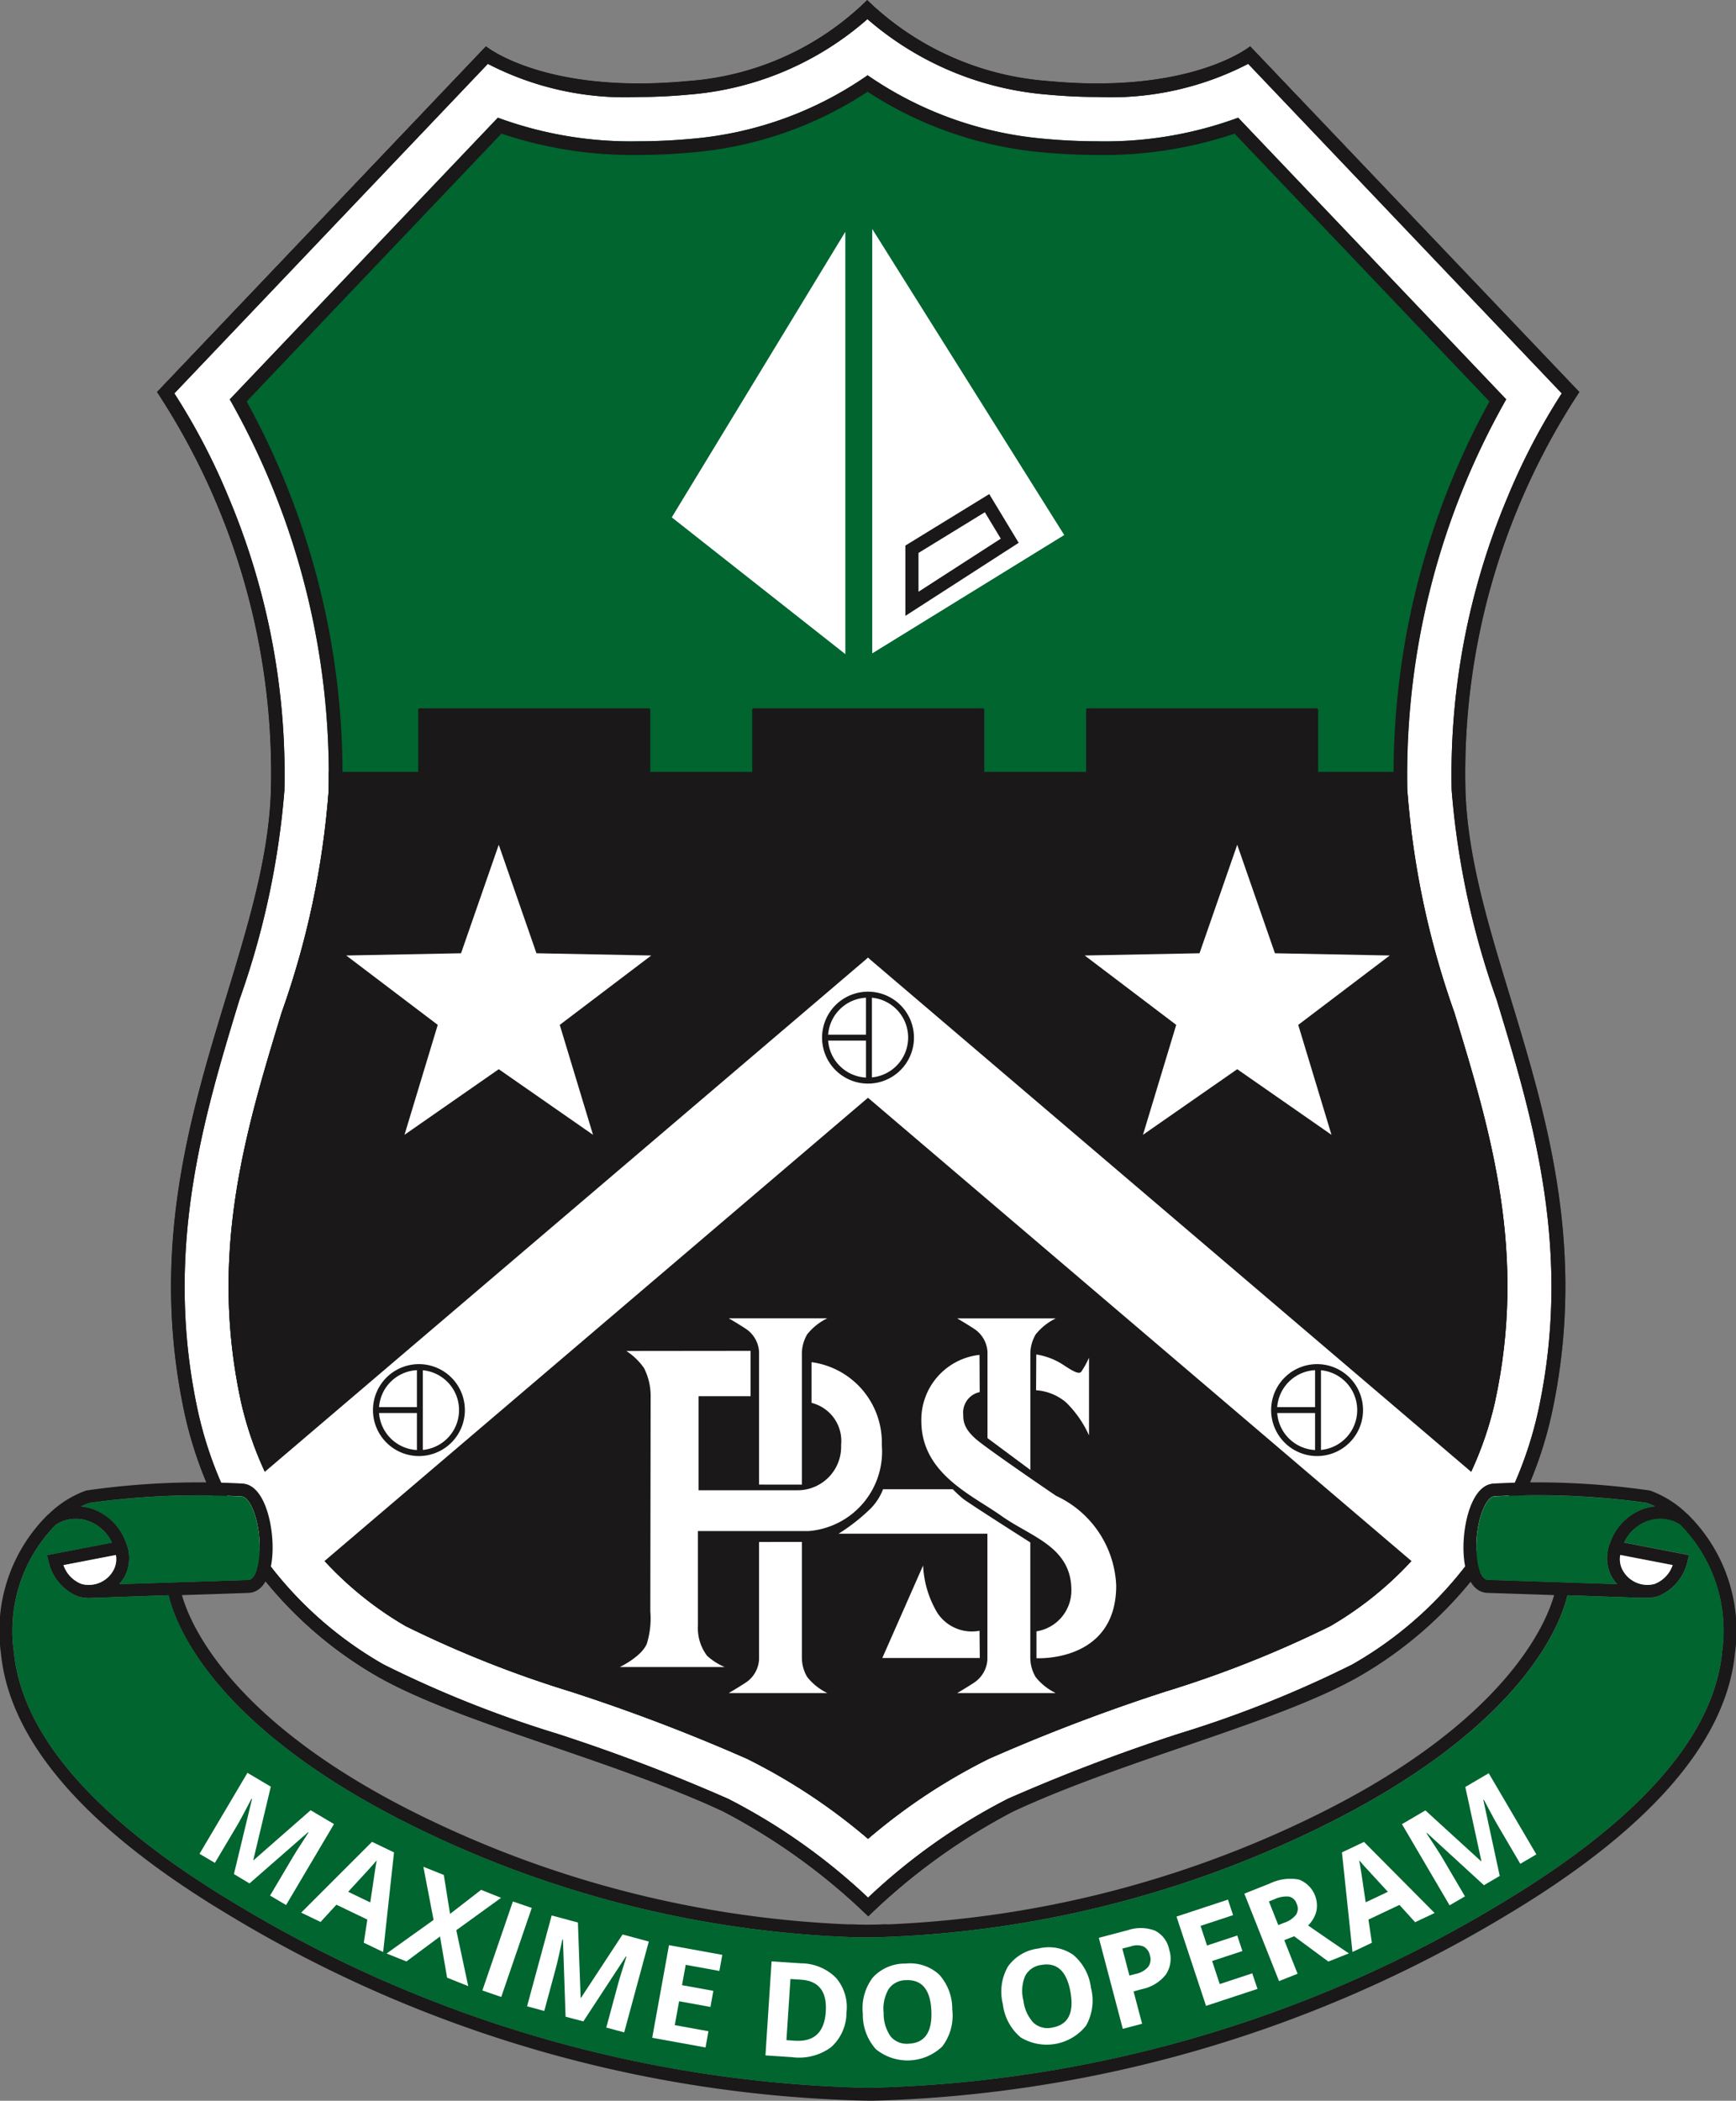 <svg id="Group_111" data-name="Group 111" xmlns="http://www.w3.org/2000/svg" xmlns:xlink="http://www.w3.org/1999/xlink" width="77.571" height="93.851" viewBox="0 0 77.571 93.851">
  <rect x="0" y="0" width="77.571" height="93.851" fill="#808080" stroke="none"/>
  <defs>
    <clipPath id="clip-path">
      <rect id="Rectangle_293" data-name="Rectangle 293" width="77.571" height="93.851" fill="none"/>
    </clipPath>
    <clipPath id="clip-path-2">
      <path id="Path_122" data-name="Path 122" d="M87.946,24.941c-.835.079-1.657.119-2.444.119A17.215,17.215,0,0,1,79.2,24.006L67.221,36.588a34.006,34.006,0,0,1,4.417,17.52,37.983,37.983,0,0,1-2.1,9.881c-1.606,5.273-3.266,10.725-1.807,17.416a15.559,15.559,0,0,0,7.352,9.988,49.192,49.192,0,0,0,7.4,2.934,82.7,82.7,0,0,1,7.843,2.988,26.321,26.321,0,0,1,5.417,3.581,26.211,26.211,0,0,1,5.412-3.581A82.681,82.681,0,0,1,109,94.327a49.192,49.192,0,0,0,7.4-2.934,15.559,15.559,0,0,0,7.352-9.988c1.459-6.691-.2-12.144-1.807-17.416a37.984,37.984,0,0,1-2.1-9.881,34.006,34.006,0,0,1,4.417-17.52L112.285,24.006a17.212,17.212,0,0,1-6.3,1.054c-.787,0-1.609-.04-2.444-.119a16.352,16.352,0,0,1-7.814-2.829,16.124,16.124,0,0,1-7.777,2.829" transform="translate(-67.174 -22.112)" fill="none"/>
    </clipPath>
  </defs>
  <g id="Group_77" data-name="Group 77">
    <g id="Group_76" data-name="Group 76" clip-path="url(#clip-path)">
      <path id="Path_117" data-name="Path 117" d="M84.34,80.913c5.008-2.327,11.787-3.946,15.429-6.02a18.007,18.007,0,0,0,8.6-11.686c2.559-11.741-3.613-19.979-3.845-27.924a31,31,0,0,1,5.091-17.773L94.913,2.066s-2.63,2.158-9.038,1.551A12.979,12.979,0,0,1,77.806,0,12.7,12.7,0,0,1,69.8,3.617c-6.408.607-9.038-1.551-9.038-1.551l-14.7,15.446a31,31,0,0,1,5.091,17.773c-.231,7.945-6.4,16.183-3.845,27.924a18.007,18.007,0,0,0,8.6,11.686c3.642,2.074,10.421,3.693,15.429,6.02a27.758,27.758,0,0,1,6.509,4.7,27.625,27.625,0,0,1,6.5-4.7" transform="translate(-39.05)" fill="#fff"/>
      <path id="Path_118" data-name="Path 118" d="M77.809.854a13.962,13.962,0,0,0,8.008,3.368c.773.073,1.532.11,2.257.11a13.354,13.354,0,0,0,6.748-1.48l14.012,14.721a29,29,0,0,0-2.44,4.682A31.871,31.871,0,0,0,103.915,35.3a36.57,36.57,0,0,0,2.01,9.362c1.6,5.259,3.416,11.219,1.848,18.414a17.39,17.39,0,0,1-2.613,6.018,17.013,17.013,0,0,1-5.693,5.269,50.2,50.2,0,0,1-7.733,3.086,81.178,81.178,0,0,0-7.652,2.911,26.885,26.885,0,0,0-6.245,4.416,27.011,27.011,0,0,0-6.252-4.416,81.195,81.195,0,0,0-7.652-2.911A50.2,50.2,0,0,1,56.2,74.365,17.013,17.013,0,0,1,50.509,69.1,17.391,17.391,0,0,1,47.9,63.078c-1.568-7.2.247-13.156,1.848-18.414a36.571,36.571,0,0,0,2.01-9.362,31.876,31.876,0,0,0-2.478-13.046,28.985,28.985,0,0,0-2.44-4.682L60.848,2.853A13.353,13.353,0,0,0,67.6,4.333c.725,0,1.484-.037,2.257-.11A13.7,13.7,0,0,0,77.809.854M77.8,0A12.7,12.7,0,0,1,69.8,3.617c-.79.075-1.523.108-2.2.108-4.817,0-6.838-1.659-6.838-1.659l-14.7,15.446a31,31,0,0,1,5.091,17.773c-.231,7.945-6.4,16.183-3.845,27.924a18.007,18.007,0,0,0,8.6,11.686c3.642,2.074,10.421,3.693,15.429,6.02a27.756,27.756,0,0,1,6.509,4.7,27.624,27.624,0,0,1,6.5-4.7c5.008-2.327,11.787-3.946,15.429-6.02a18.007,18.007,0,0,0,8.6-11.686c2.559-11.741-3.613-19.979-3.845-27.924a31,31,0,0,1,5.091-17.773L94.912,2.066S92.89,3.725,88.074,3.725c-.677,0-1.41-.033-2.2-.108A12.98,12.98,0,0,1,77.8,0" transform="translate(-39.049)" fill="#1a1818"/>
      <path id="Path_119" data-name="Path 119" d="M77.809.854a13.961,13.961,0,0,0,8.008,3.369c.773.073,1.532.11,2.257.11a13.355,13.355,0,0,0,6.748-1.48l14.012,14.721a28.988,28.988,0,0,0-2.44,4.682A31.874,31.874,0,0,0,103.915,35.3a36.564,36.564,0,0,0,2.01,9.362c1.6,5.259,3.416,11.219,1.848,18.414a17.39,17.39,0,0,1-2.613,6.018,17.013,17.013,0,0,1-5.693,5.269,50.2,50.2,0,0,1-7.733,3.086,81.178,81.178,0,0,0-7.652,2.911,26.889,26.889,0,0,0-6.245,4.416,27.011,27.011,0,0,0-6.252-4.416,81.195,81.195,0,0,0-7.652-2.911A50.2,50.2,0,0,1,56.2,74.365,17.013,17.013,0,0,1,50.509,69.1,17.391,17.391,0,0,1,47.9,63.078c-1.568-7.2.247-13.156,1.848-18.414a36.565,36.565,0,0,0,2.01-9.362,31.874,31.874,0,0,0-2.478-13.046,29,29,0,0,0-2.44-4.682L60.848,2.853A13.353,13.353,0,0,0,67.6,4.333c.725,0,1.484-.037,2.257-.11A13.7,13.7,0,0,0,77.809.854M77.8,0A12.7,12.7,0,0,1,69.8,3.617c-.79.075-1.523.108-2.2.108-4.817,0-6.838-1.659-6.838-1.659l-14.7,15.446a31,31,0,0,1,5.091,17.773c-.231,7.945-6.4,16.183-3.845,27.924a18.007,18.007,0,0,0,8.6,11.686c3.642,2.074,10.421,3.693,15.429,6.02a27.756,27.756,0,0,1,6.509,4.7,27.623,27.623,0,0,1,6.5-4.7c5.008-2.327,11.787-3.946,15.429-6.02a18.007,18.007,0,0,0,8.6-11.686c2.559-11.741-3.613-19.979-3.845-27.924a31,31,0,0,1,5.091-17.773L94.912,2.066S92.89,3.725,88.074,3.725c-.677,0-1.41-.033-2.2-.108A12.98,12.98,0,0,1,77.8,0" transform="translate(-39.049)" fill="#1a1818"/>
      <path id="Path_120" data-name="Path 120" d="M95.743,100.9a26.321,26.321,0,0,0-5.417-3.581,82.64,82.64,0,0,0-7.843-2.988,49.192,49.192,0,0,1-7.4-2.934,15.559,15.559,0,0,1-7.352-9.988c-1.459-6.691.2-12.144,1.807-17.416a38,38,0,0,0,2.1-9.881,34,34,0,0,0-4.417-17.52L79.2,24.006A17.214,17.214,0,0,0,85.5,25.06c.787,0,1.609-.04,2.444-.119a16.124,16.124,0,0,0,7.776-2.829,16.355,16.355,0,0,0,7.814,2.829c.835.079,1.657.119,2.444.119a17.214,17.214,0,0,0,6.3-1.054l11.976,12.582a34.005,34.005,0,0,0-4.417,17.52,37.99,37.99,0,0,0,2.1,9.881c1.606,5.273,3.266,10.725,1.807,17.416a15.559,15.559,0,0,1-7.352,9.988,49.192,49.192,0,0,1-7.4,2.934,82.642,82.642,0,0,0-7.843,2.988,26.21,26.21,0,0,0-5.412,3.581" transform="translate(-56.955 -18.748)" fill="#00652f"/>
    </g>
  </g>
  <g id="Group_79" data-name="Group 79" transform="translate(10.219 3.364)">
    <g id="Group_78" data-name="Group 78" clip-path="url(#clip-path-2)">
      <path id="Path_121" data-name="Path 121" d="M117.584,233.483c-.441-3.745-2.5-12.117-3.452-13.66s-2.644-8.96-2.644-8.96h-3.773V208.3c0-.321.042-.278-.279-.278h-9.81c-.321,0-.279-.042-.279.278v2.561H92.794V208.3c0-.321.042-.278-.279-.278h-9.81c-.321,0-.279-.042-.279.278v2.561H77.871V208.3c0-.321.042-.278-.279-.278h-9.81c-.321,0-.279-.042-.279.278v2.561H63.46a57.731,57.731,0,0,1-1.836,5.581c-.661,1.4-1.689,6.169-3.3,10.5s-.22,12.264.588,15.569,8.739,8.739,11.089,9.62,10.134,4.333,11.97,5.141,6.169,3.084,6.169,3.084a35.261,35.261,0,0,1,6.9-4.039c2.864-1.028,8.3-3.084,12.117-4.7s7.271-6.169,8.886-7.784,1.983-6.61,1.542-10.355" transform="translate(-59.034 -179.741)" fill="#1a1818"/>
    </g>
  </g>
  <g id="Group_81" data-name="Group 81">
    <g id="Group_80" data-name="Group 80" clip-path="url(#clip-path)">
      <path id="Path_123" data-name="Path 123" d="M95.725,22.848a17.029,17.029,0,0,0,7.755,2.7c.854.081,1.694.122,2.5.122a18.315,18.315,0,0,0,6.141-.952l11.389,11.965a34.565,34.565,0,0,0-4.275,17.444,38.44,38.44,0,0,0,2.121,10.041c1.583,5.2,3.22,10.573,1.8,17.11a14.937,14.937,0,0,1-7.059,9.589,48.942,48.942,0,0,1-7.3,2.888,83.018,83.018,0,0,0-7.9,3.01,26.1,26.1,0,0,0-5.156,3.345,26.215,26.215,0,0,0-5.16-3.345,83.08,83.08,0,0,0-7.9-3.012,48.914,48.914,0,0,1-7.292-2.887,14.936,14.936,0,0,1-7.058-9.589c-1.425-6.536.212-11.911,1.8-17.111a38.428,38.428,0,0,0,2.121-10.039,34.562,34.562,0,0,0-4.275-17.444L79.361,24.717a18.316,18.316,0,0,0,6.141.952c.807,0,1.648-.041,2.5-.122a16.811,16.811,0,0,0,7.721-2.7m0-.736a16.124,16.124,0,0,1-7.776,2.829c-.835.079-1.657.119-2.444.119a17.214,17.214,0,0,1-6.3-1.054L67.222,36.588a34.005,34.005,0,0,1,4.417,17.52,37.991,37.991,0,0,1-2.1,9.881c-1.605,5.273-3.266,10.725-1.807,17.416a15.559,15.559,0,0,0,7.352,9.988,49.207,49.207,0,0,0,7.4,2.934,82.592,82.592,0,0,1,7.843,2.988,26.311,26.311,0,0,1,5.417,3.581,26.2,26.2,0,0,1,5.412-3.581A82.58,82.58,0,0,1,109,94.327a49.221,49.221,0,0,0,7.4-2.934,15.559,15.559,0,0,0,7.352-9.988c1.459-6.691-.2-12.144-1.807-17.416a37.992,37.992,0,0,1-2.1-9.881,34.007,34.007,0,0,1,4.417-17.52L112.285,24.006a17.211,17.211,0,0,1-6.3,1.054h0c-.786,0-1.608-.04-2.442-.119a16.355,16.355,0,0,1-7.814-2.829" transform="translate(-56.956 -18.748)" fill="#1a1818"/>
      <rect id="Rectangle_294" data-name="Rectangle 294" width="4.763" height="37.44" transform="translate(35.694 46.408) rotate(-49.561)" fill="#fff"/>
      <rect id="Rectangle_295" data-name="Rectangle 295" width="37.44" height="4.763" transform="translate(10.292 67.066) rotate(-40.439)" fill="#fff"/>
      <path id="Path_124" data-name="Path 124" d="M205.077,68.072,197.322,80.83l7.756,6.11Z" transform="translate(-167.305 -57.717)" fill="#fff"/>
      <path id="Path_125" data-name="Path 125" d="M256.213,67.24V86.2l8.579-5.287Z" transform="translate(-217.238 -57.011)" fill="#fff"/>
      <path id="Path_126" data-name="Path 126" d="M265.936,150.55v-3.141l3.748-2.3L271,147.286Zm.587-2.812v1.734L270.2,147.1l-.713-1.18Z" transform="translate(-225.481 -123.036)" fill="#1a1818"/>
      <path id="Path_127" data-name="Path 127" d="M243.522,291.231a2.053,2.053,0,1,0,2.053,2.053,2.053,2.053,0,0,0-2.053-2.053m-.09.269v1.652H241.74a1.789,1.789,0,0,1,1.692-1.652m-1.692,1.916h1.692v1.652a1.788,1.788,0,0,1-1.692-1.652m1.956,1.648V291.5a1.788,1.788,0,0,1,0,3.56" transform="translate(-204.736 -246.928)" fill="#1a1818"/>
      <path id="Path_128" data-name="Path 128" d="M111.611,400.616a2.053,2.053,0,1,0,2.053,2.053,2.053,2.053,0,0,0-2.053-2.053m-.09.269v1.652h-1.692a1.789,1.789,0,0,1,1.692-1.652m-1.692,1.916h1.692v1.652a1.788,1.788,0,0,1-1.692-1.652m1.956,1.648v-3.56a1.788,1.788,0,0,1,0,3.56" transform="translate(-92.892 -339.674)" fill="#1a1818"/>
      <path id="Path_129" data-name="Path 129" d="M375.433,400.616a2.053,2.053,0,1,0,2.053,2.053,2.053,2.053,0,0,0-2.053-2.053m-.09.269v1.652h-1.692a1.789,1.789,0,0,1,1.692-1.652m-1.692,1.916h1.692v1.652a1.788,1.788,0,0,1-1.692-1.652m1.956,1.648v-3.56a1.788,1.788,0,0,1,0,3.56" transform="translate(-316.581 -339.674)" fill="#1a1818"/>
      <path id="Path_130" data-name="Path 130" d="M108.52,248.084l1.685,4.847,5.13.1-4.089,3.1,1.486,4.911-4.212-2.931-4.212,2.931,1.486-4.911-4.089-3.1,5.13-.1Z" transform="translate(-86.234 -210.345)" fill="#fff"/>
      <path id="Path_131" data-name="Path 131" d="M325.442,248.084l1.685,4.847,5.13.1-4.089,3.1,1.486,4.911-4.212-2.931-4.212,2.931,1.486-4.911-4.089-3.1,5.13-.1Z" transform="translate(-270.158 -210.345)" fill="#fff"/>
      <path id="Path_132" data-name="Path 132" d="M187.922,396.712v2.028H185.6v4.2h4.461a1.945,1.945,0,0,0,1.907-2.025,1.752,1.752,0,0,0-1.321-1.878v-1.819a3.625,3.625,0,0,1,3.14,3.7,3.562,3.562,0,0,1-3.257,3.844h-4.96v4.217a2.056,2.056,0,0,0,.411,1.359,2.773,2.773,0,0,0,.786.5h-4.688s.972-.462,1.207-1.042a3.815,3.815,0,0,0,.157-1.443c0-.44.014-9.4.014-9.69a2.771,2.771,0,0,0-.294-1.178,2.868,2.868,0,0,0-.792-.767Z" transform="translate(-154.384 -336.364)" fill="#fff"/>
      <path id="Path_133" data-name="Path 133" d="M215.406,452.833v5.254a1.326,1.326,0,0,1-.563,1.007c-.377.249-.792.489-.792.489h4.408a2.589,2.589,0,0,1-.9-.716,1.706,1.706,0,0,1-.239-.891v-5.146Z" transform="translate(-181.489 -383.946)" fill="#fff"/>
      <path id="Path_134" data-name="Path 134" d="M215.406,394.6v-5.934a1.326,1.326,0,0,0-.563-1.007c-.377-.249-.792-.489-.792-.489h4.408a2.59,2.59,0,0,0-.9.716,1.706,1.706,0,0,0-.239.891v5.825Z" transform="translate(-181.489 -328.277)" fill="#fff"/>
      <path id="Path_135" data-name="Path 135" d="M282.51,392.524v-3.853a1.326,1.326,0,0,0-.563-1.007c-.377-.249-.792-.489-.792-.489h4.409a2.59,2.59,0,0,0-.9.716,1.706,1.706,0,0,0-.239.891v5.164Z" transform="translate(-238.385 -328.277)" fill="#fff"/>
      <path id="Path_136" data-name="Path 136" d="M252.43,445.971c-.377.249-.792.489-.792.489h4.408a2.588,2.588,0,0,1-.9-.716,1.706,1.706,0,0,1-.239-.891V439.73s-2.674-1.7-3-1.949a5.581,5.581,0,0,1-.463-.428h-3.118a2.5,2.5,0,0,1-.56.868,8.537,8.537,0,0,1-1.426,1.118h6.65v5.625a1.327,1.327,0,0,1-.563,1.007" transform="translate(-208.869 -370.822)" fill="#fff"/>
      <path id="Path_137" data-name="Path 137" d="M273.217,399.557l-.008-1.668a2.918,2.918,0,0,0-2.6,2.944c0,2.365,2.253,3.307,3.579,4.25s3.126,1.371,3.126,3.321a1.846,1.846,0,0,1-1.56,1.836v1.2s3.563.208,3.563-3.243a4.627,4.627,0,0,0-2.684-4.01c-.543-.367-2.78-1.9-3.451-2.428s-.7-.9-.7-1.206a.931.931,0,0,1,.734-1" transform="translate(-229.441 -337.361)" fill="#fff"/>
      <path id="Path_138" data-name="Path 138" d="M263.507,462.679a1.843,1.843,0,0,1-1.885-.8,4.519,4.519,0,0,1-.636-2.118l-1.824,4.137h4.357Z" transform="translate(-219.738 -389.826)" fill="#fff"/>
      <path id="Path_139" data-name="Path 139" d="M304.343,397.776a3.076,3.076,0,0,1,1.249.492c.515.341.678.38.763.276a3.939,3.939,0,0,0,.344-.626v3.473a4.831,4.831,0,0,0-1.029-1.476,2.3,2.3,0,0,0-1.336-.54Z" transform="translate(-258.038 -337.266)" fill="#fff"/>
      <path id="Path_140" data-name="Path 140" d="M75.441,436.833l.006-.007s-.025-.02-.059-.043a4.652,4.652,0,0,0-1.663-1.043,35.474,35.474,0,0,0-6.992-.311c-.953.06-1.357,1.75-1.34,2.93.018,1.2.418,1.932,1.071,1.954s2.263.073,2.979.1c-.332,1.2-2.1,5.644-10.682,9.855a47.731,47.731,0,0,1-19.147,4.856v-.012l-.3.014s-.188.008-.526.009-.525-.009-.527-.009l-.3-.009v.007a47.731,47.731,0,0,1-19.148-4.856c-8.581-4.212-10.351-8.658-10.682-9.855.716-.023,2.339-.074,2.979-.1s1.054-.753,1.071-1.954c.017-1.181-.387-2.87-1.34-2.93a35.47,35.47,0,0,0-6.992.311A4.664,4.664,0,0,0,2.168,436.8l-.04.03,0,0a7.288,7.288,0,0,0-2.086,6.186c.39,3.961,3.848,7.911,10.279,11.743A57.524,57.524,0,0,0,38.782,463h.251a57.807,57.807,0,0,0,28.212-8.244c6.431-3.831,9.89-7.782,10.279-11.743a7.289,7.289,0,0,0-2.083-6.183m-8.958,2.9c-.291-.01-.5-.58-.514-1.385-.019-1.27.422-2.322.8-2.346a35.5,35.5,0,0,1,6.784.286,2.723,2.723,0,0,1,.4.162,2.581,2.581,0,0,0-.546.12,2.463,2.463,0,0,0-1.453,1.483,1.8,1.8,0,0,0,.061,1.54,2.123,2.123,0,0,0,.246.331l-5.773-.192m6.022-.436a1.036,1.036,0,0,1-.108-.679l2.343.452a1.378,1.378,0,0,1-.809.843,1.258,1.258,0,0,1-1.426-.616M4.018,436.291a35.479,35.479,0,0,1,6.784-.286c.377.024.818,1.076.8,2.346-.012.806-.223,1.375-.514,1.385-.832.028-5.763.186-5.763.186a2.122,2.122,0,0,0,.241-.325,1.8,1.8,0,0,0,.061-1.54,2.464,2.464,0,0,0-1.453-1.484,2.574,2.574,0,0,0-.55-.121,2.687,2.687,0,0,1,.4-.162M5.07,439.3a1.257,1.257,0,0,1-1.426.616,1.377,1.377,0,0,1-.809-.843l2.343-.452a1.036,1.036,0,0,1-.108.679M76.95,442.96c-.371,3.768-3.735,7.571-10,11.3a56.979,56.979,0,0,1-28.168,8.162,56.948,56.948,0,0,1-28.162-8.162c-6.265-3.732-9.63-7.535-10-11.3a6.737,6.737,0,0,1,1.87-5.686v0a1.625,1.625,0,0,1,1.5-.154A1.834,1.834,0,0,1,5,438.067l-2.9.56.07.293a2.19,2.19,0,0,0,1.321,1.554,1.916,1.916,0,0,0,.5.068v0l3.539-.124c.263,1.151,1.869,5.865,11.024,10.36A48.171,48.171,0,0,0,38.24,455.7h.169c.091,0,.217,0,.376,0l.25,0v0l.294-.006a48.172,48.172,0,0,0,19.685-4.921c9.142-4.487,10.757-9.195,11.023-10.354l3.38.118v-.013c.053.005.107.009.163.009a1.919,1.919,0,0,0,.5-.068A2.189,2.189,0,0,0,75.4,438.92l.07-.293-2.9-.56a1.834,1.834,0,0,1,1.014-.946,1.635,1.635,0,0,1,1.488.148,6.736,6.736,0,0,1,1.875,5.691" transform="translate(0 -369.152)" fill="#1a1818"/>
      <path id="Path_141" data-name="Path 141" d="M24.211,439.5a35.457,35.457,0,0,1,6.784-.286c.377.024.818,1.075.8,2.346-.012.806-.223,1.375-.514,1.385-.832.028-5.763.186-5.763.186a2.126,2.126,0,0,0,.241-.325,1.8,1.8,0,0,0,.061-1.54,2.464,2.464,0,0,0-1.453-1.484,2.591,2.591,0,0,0-.55-.121,2.717,2.717,0,0,1,.4-.162" transform="translate(-20.193 -372.356)" fill="#00652f"/>
      <path id="Path_142" data-name="Path 142" d="M80.167,452.049c-.371,3.768-3.735,7.571-10,11.3A56.978,56.978,0,0,1,42,471.514a56.945,56.945,0,0,1-28.162-8.162c-6.265-3.732-9.63-7.535-10-11.3a6.737,6.737,0,0,1,1.87-5.686v0a1.626,1.626,0,0,1,1.5-.154,1.834,1.834,0,0,1,1.014.947l-2.9.559.07.293a2.19,2.19,0,0,0,1.321,1.554,1.924,1.924,0,0,0,.5.068v0l3.539-.124c.263,1.151,1.869,5.865,11.024,10.36a48.172,48.172,0,0,0,19.685,4.921h.169c.091,0,.217,0,.376,0l.25,0v0l.294-.005a48.173,48.173,0,0,0,19.685-4.921c9.142-4.487,10.757-9.194,11.023-10.354l3.38.118v-.013c.053.005.107.009.163.009a1.924,1.924,0,0,0,.5-.068,2.189,2.189,0,0,0,1.321-1.555l.07-.293-2.9-.559a1.834,1.834,0,0,1,1.014-.947,1.634,1.634,0,0,1,1.488.148,6.735,6.735,0,0,1,1.875,5.691" transform="translate(-3.216 -378.241)" fill="#00652f"/>
      <path id="Path_143" data-name="Path 143" d="M434.181,442.941c-.291-.01-.5-.58-.514-1.385-.019-1.27.422-2.322.8-2.346a35.469,35.469,0,0,1,6.784.286,2.682,2.682,0,0,1,.4.162,2.582,2.582,0,0,0-.546.12,2.464,2.464,0,0,0-1.453,1.484,1.8,1.8,0,0,0,.061,1.54,2.124,2.124,0,0,0,.246.331l-5.773-.192" transform="translate(-367.697 -372.357)" fill="#00652f"/>
      <path id="Path_144" data-name="Path 144" d="M20.875,457.349a1.257,1.257,0,0,1-1.426.616,1.377,1.377,0,0,1-.809-.843l2.342-.452a1.036,1.036,0,0,1-.107.679" transform="translate(-15.804 -387.201)" fill="#fff"/>
      <path id="Path_145" data-name="Path 145" d="M475.955,457.349a1.036,1.036,0,0,1-.108-.679l2.342.452a1.377,1.377,0,0,1-.808.843,1.258,1.258,0,0,1-1.426-.616" transform="translate(-403.449 -387.201)" fill="#fff"/>
      <path id="Path_146" data-name="Path 146" d="M60.179,525.147l.808-3.354-.022-.013q-.465.894-.637,1.184l-1,1.683-.686-.405,2.141-3.618,1.044.618-.781,3.274.015.009,2.545-2.23,1.044.618-2.141,3.618-.715-.423,1.013-1.713q.072-.121.169-.277t.531-.822l-.022-.013-2.61,2.282Z" transform="translate(-49.726 -441.424)" fill="#fff"/>
      <path id="Path_147" data-name="Path 147" d="M91.268,545.414l.159-1.034-1.382-.664-.708.77-.866-.416,3.165-3.163.983.472-.485,4.45Zm.29-1.8q.208-1.409.237-1.593t.053-.287q-.245.291-1.278,1.405Z" transform="translate(-75.013 -458.624)" fill="#fff"/>
      <path id="Path_148" data-name="Path 148" d="M117.215,553.578l-.945-.378-.317-1.84-1.5,1.114-.887-.354,2.1-1.5-.456-2.375.913.365.279,1.741,1.387-1.075.892.357-2,1.446Z" transform="translate(-96.292 -464.848)" fill="#fff"/>
      <rect id="Rectangle_296" data-name="Rectangle 296" width="4.204" height="0.892" transform="translate(21.554 88.924) rotate(-71.077)" fill="#fff"/>
      <path id="Path_149" data-name="Path 149" d="M156.547,567.043l-.117-3.448-.025-.007q-.209.986-.3,1.311l-.51,1.888-.769-.208,1.1-4.059,1.172.316.122,3.363.017,0,1.857-2.829,1.172.316-1.1,4.059-.8-.217.519-1.921q.037-.136.089-.313t.292-.934l-.025-.007-1.9,2.9Z" transform="translate(-131.275 -476.948)" fill="#fff"/>
      <path id="Path_150" data-name="Path 150" d="M193.965,575.828l-2.383-.432.75-4.137,2.382.432-.13.719-1.505-.273-.165.908,1.4.254-.13.719-1.4-.254-.193,1.067,1.505.273Z" transform="translate(-162.439 -484.359)" fill="#fff"/>
      <path id="Path_151" data-name="Path 151" d="M228.451,578.333a2.069,2.069,0,0,1-.693,1.548,2.409,2.409,0,0,1-1.739.44l-1.188-.078.274-4.2,1.317.086a2.222,2.222,0,0,1,1.56.647,2,2,0,0,1,.469,1.552m-.925-.037q.089-1.352-1.105-1.43l-.473-.031-.179,2.732.382.025q1.286.084,1.376-1.3" transform="translate(-190.628 -488.419)" fill="#fff"/>
      <path id="Path_152" data-name="Path 152" d="M257.424,578.723a2.281,2.281,0,0,1-.448,1.625,2.243,2.243,0,0,1-2.965.127,2.291,2.291,0,0,1-.586-1.587,2.259,2.259,0,0,1,.45-1.624,1.942,1.942,0,0,1,1.463-.617,1.914,1.914,0,0,1,1.5.494,2.285,2.285,0,0,1,.582,1.581m-3.065.132a1.754,1.754,0,0,0,.313,1.049.936.936,0,0,0,.814.322q1.066-.046,1.005-1.462t-1.121-1.374a.942.942,0,0,0-.786.392,1.748,1.748,0,0,0-.225,1.073" transform="translate(-214.87 -488.925)" fill="#fff"/>
      <path id="Path_153" data-name="Path 153" d="M298.207,573.739a2.283,2.283,0,0,1-.224,1.671,2.243,2.243,0,0,1-2.92.528,2.291,2.291,0,0,1-.8-1.493,2.26,2.26,0,0,1,.226-1.67,1.941,1.941,0,0,1,1.366-.809,1.913,1.913,0,0,1,1.558.286,2.287,2.287,0,0,1,.79,1.488m-3.02.545a1.756,1.756,0,0,0,.452,1,.936.936,0,0,0,.85.209q1.05-.189.8-1.585t-1.3-1.209a.942.942,0,0,0-.726.495,1.748,1.748,0,0,0-.077,1.094" transform="translate(-249.453 -484.917)" fill="#fff"/>
      <path id="Path_154" data-name="Path 154" d="M325.9,567.186a1.285,1.285,0,0,1-.146,1.112,1.813,1.813,0,0,1-1.075.655l-.37.1.381,1.446-.862.227-1.071-4.066,1.3-.342a1.786,1.786,0,0,1,1.209.022,1.2,1.2,0,0,1,.635.848m-1.777,1.158.284-.075a.978.978,0,0,0,.554-.314.569.569,0,0,0,.077-.509.583.583,0,0,0-.283-.4.8.8,0,0,0-.557-.008l-.392.1Z" transform="translate(-273.657 -480.089)" fill="#fff"/>
      <path id="Path_155" data-name="Path 155" d="M349.2,561.831l-2.3.758L345.58,558.6l2.3-.758.228.694-1.453.479.289.877,1.352-.446.229.694-1.352.445.339,1.03,1.453-.479Z" transform="translate(-293.01 -472.978)" fill="#fff"/>
      <path id="Path_156" data-name="Path 156" d="M367.293,554.45l.595,1.5-.829.329-1.55-3.908,1.139-.452a2.1,2.1,0,0,1,1.294-.178,1.244,1.244,0,0,1,.785,1.418,1.351,1.351,0,0,1-.37.634q1.4.968,1.825,1.247l-.92.365-1.528-1.129Zm-.267-.674.267-.106a1.1,1.1,0,0,0,.528-.361.5.5,0,0,0,.024-.486.461.461,0,0,0-.348-.32,1.25,1.25,0,0,0-.639.117l-.251.1Z" transform="translate(-309.907 -467.774)" fill="#fff"/>
      <path id="Path_157" data-name="Path 157" d="M397.427,544.508l-.7-.773-1.385.657.154,1.035-.868.412-.47-4.45.985-.467,3.156,3.175Zm-1.217-1.358q-.965-1.047-1.09-1.186t-.19-.222q.072.373.289,1.878Z" transform="translate(-334.195 -458.635)" fill="#fff"/>
      <path id="Path_158" data-name="Path 158" d="M415.474,525.775l-2.543-2.332-.022.013q.557.84.727,1.131l.99,1.686-.687.4-2.128-3.626,1.047-.614,2.486,2.269.015-.009-.717-3.307,1.046-.614,2.128,3.626-.717.421-1.007-1.716q-.071-.122-.161-.282t-.461-.863l-.022.013.732,3.388Z" transform="translate(-349.166 -441.554)" fill="#fff"/>
    </g>
  </g>
</svg>
